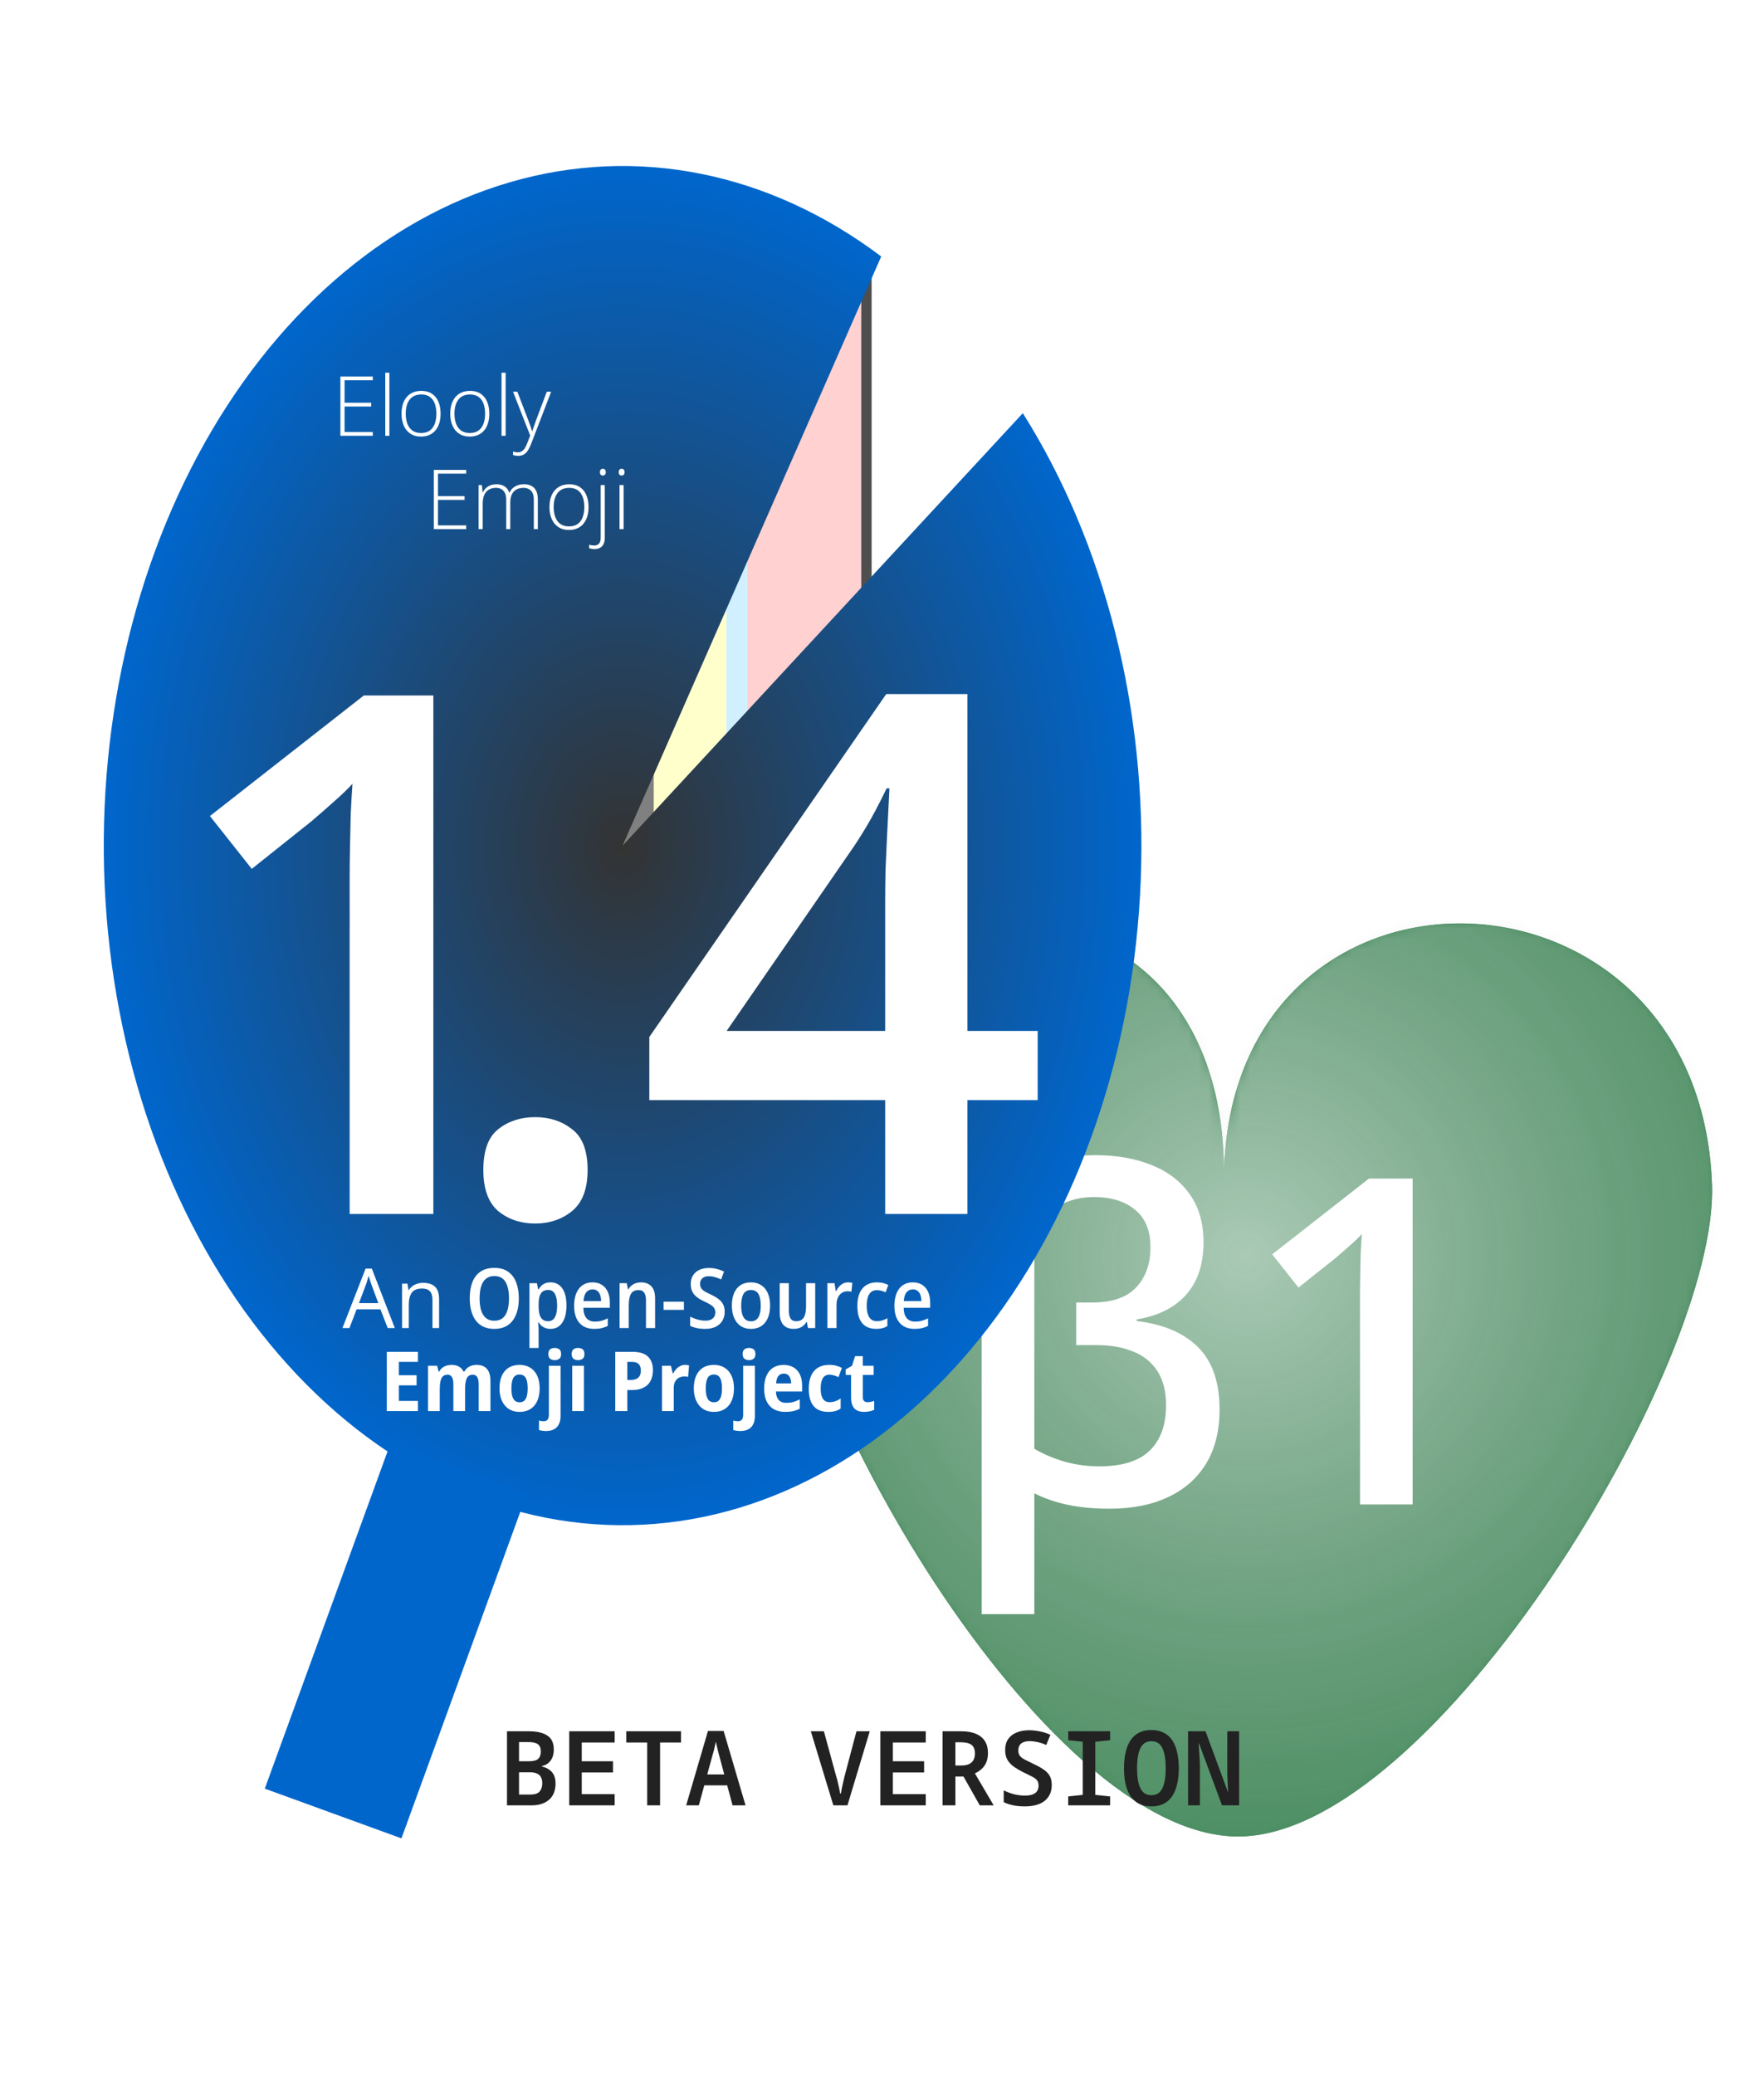 <svg width="170" height="200" viewBox="0 0 170 200" fill="none" xmlns="http://www.w3.org/2000/svg">
<g opacity="0.9">
<path d="M164.99 114.189C165.607 131.568 138.146 177 119.318 177C100.49 177 75 132.522 75 115.134C79.081 80.501 118.668 81.131 117.945 113.875C117.945 80.187 163.816 81.131 164.99 114.189Z" fill="#33804E"/>
<path d="M164.99 114.189C165.607 131.568 138.146 177 119.318 177C100.49 177 75 132.522 75 115.134C79.081 80.501 118.668 81.131 117.945 113.875C117.945 80.187 163.816 81.131 164.99 114.189Z" fill="#33804E"/>
</g>
<mask id="mask0_206_37" style="mask-type:alpha" maskUnits="userSpaceOnUse" x="75" y="89" width="90" height="88">
<g opacity="0.9">
<path d="M164.99 114.189C165.607 131.568 138.146 177 119.318 177C100.49 177 75 132.522 75 115.134C79.081 80.501 118.668 81.131 117.945 113.875C117.945 80.187 163.816 81.131 164.99 114.189Z" fill="#D12222"/>
<path d="M164.99 114.189C165.607 131.568 138.146 177 119.318 177C100.49 177 75 132.522 75 115.134C79.081 80.501 118.668 81.131 117.945 113.875C117.945 80.187 163.816 81.131 164.99 114.189Z" fill="#D12222"/>
</g>
</mask>
<g mask="url(#mask0_206_37)">
<circle cx="120" cy="121" r="62.5" fill="url(#paint0_radial_206_37)" fill-opacity="0.6"/>
</g>
<rect width="11" height="40" transform="matrix(-1 0 0 1 83 29)" fill="#FFD1D1"/>
<rect width="1" height="40" transform="matrix(-1 0 0 1 84 26)" fill="#4E4E4E"/>
<rect width="12" height="23" transform="matrix(-1 0 0 1 70 59)" fill="#FFFFCC"/>
<rect width="2" height="19" transform="matrix(-1 0 0 1 72 53)" fill="#D1F0FF"/>
<rect width="4" height="8" transform="matrix(-1 0 0 1 63 74)" fill="#808080"/>
<path d="M105.566 111.334C107.6 111.334 109.398 111.649 110.959 112.279C112.52 112.895 113.745 113.826 114.633 115.072C115.535 116.318 115.986 117.872 115.986 119.734C115.986 121.84 115.428 123.523 114.311 124.783C113.208 126.029 111.618 126.824 109.541 127.168V127.318C112.09 127.619 114.06 128.457 115.449 129.832C116.839 131.207 117.533 133.219 117.533 135.869C117.533 137.889 117.104 139.615 116.244 141.047C115.385 142.465 114.16 143.546 112.57 144.291C110.995 145.036 109.118 145.408 106.941 145.408C105.395 145.408 104.027 145.279 102.838 145.021C101.663 144.764 100.611 144.398 99.68 143.926V155.57H94.609V121.432C94.609 119.097 95.082 117.185 96.027 115.695C96.987 114.206 98.29 113.11 99.938 112.408C101.599 111.692 103.475 111.334 105.566 111.334ZM105.438 115.373C104.392 115.373 103.425 115.566 102.537 115.953C101.663 116.34 100.969 117.006 100.453 117.951C99.938 118.882 99.68 120.178 99.68 121.84V139.629C100.553 140.145 101.527 140.56 102.602 140.875C103.676 141.176 104.793 141.326 105.953 141.326C108.145 141.326 109.763 140.818 110.809 139.801C111.854 138.77 112.377 137.323 112.377 135.461C112.377 134.086 112.09 132.969 111.518 132.109C110.945 131.25 110.157 130.627 109.154 130.24C108.152 129.839 106.992 129.639 105.674 129.639H103.719V125.535H105.266C107.185 125.535 108.596 125.048 109.498 124.074C110.415 123.1 110.873 121.811 110.873 120.207C110.873 118.603 110.379 117.4 109.391 116.598C108.417 115.781 107.099 115.373 105.438 115.373ZM136.139 145H131.068V124.783C131.068 124.11 131.076 123.437 131.09 122.764C131.104 122.09 131.118 121.432 131.133 120.787C131.161 120.143 131.197 119.527 131.24 118.939C130.939 119.269 130.567 119.627 130.123 120.014C129.693 120.4 129.235 120.801 128.748 121.217L125.139 124.096L122.604 120.895L131.928 113.59H136.139V145Z" fill="white"/>
<path d="M48.86 174V166.86H50.97C51.737 166.86 52.327 166.997 52.74 167.27C53.16 167.537 53.37 167.983 53.37 168.61C53.37 169.057 53.267 169.417 53.06 169.69C52.86 169.963 52.583 170.137 52.23 170.21V170.26C52.483 170.313 52.707 170.407 52.9 170.54C53.1 170.667 53.257 170.84 53.37 171.06C53.483 171.28 53.54 171.567 53.54 171.92C53.54 172.353 53.447 172.727 53.26 173.04C53.08 173.347 52.817 173.583 52.47 173.75C52.13 173.917 51.717 174 51.23 174H48.86ZM51.08 172.96C51.527 172.96 51.833 172.863 52 172.67C52.173 172.47 52.26 172.203 52.26 171.87C52.26 171.643 52.22 171.453 52.14 171.3C52.067 171.14 51.94 171.02 51.76 170.94C51.587 170.853 51.343 170.81 51.03 170.81H50.02V172.96H51.08ZM50.99 169.75C51.403 169.75 51.693 169.673 51.86 169.52C52.033 169.367 52.12 169.13 52.12 168.81C52.12 168.483 52.027 168.25 51.84 168.11C51.66 167.97 51.35 167.9 50.91 167.9H50.02V169.75H50.99ZM54.856 174V166.86H59.236V167.94H56.066V169.75H59.076V170.83H56.066V172.92H59.236V174H54.856ZM62.372 174V167.94H60.352V166.86H65.632V167.94H63.612V174H62.372ZM66.128 174L68.228 166.83H69.738L71.848 174H70.598L69.288 169.12C69.262 168.993 69.228 168.863 69.188 168.73C69.155 168.597 69.122 168.457 69.088 168.31C69.055 168.163 69.022 168.017 68.988 167.87C68.955 168.017 68.922 168.163 68.888 168.31C68.855 168.457 68.822 168.6 68.788 168.74C68.755 168.873 68.718 169 68.678 169.12L67.348 174H66.128ZM67.618 172.07L67.918 171.02H70.058L70.238 172.07H67.618ZM80.311 174L78.141 166.86H79.4L80.6 171.25C80.647 171.39 80.694 171.56 80.74 171.76C80.787 171.953 80.831 172.147 80.871 172.34C80.91 172.533 80.944 172.707 80.971 172.86H81.04C81.067 172.707 81.097 172.533 81.13 172.34C81.171 172.147 81.214 171.953 81.26 171.76C81.307 171.56 81.347 171.387 81.38 171.24L82.54 166.86H83.82L81.671 174H80.311ZM84.837 174V166.86H89.217V167.94H86.047V169.75H89.057V170.83H86.047V172.92H89.217V174H84.837ZM90.833 174V166.86H92.653C93.213 166.86 93.683 166.943 94.063 167.11C94.443 167.27 94.729 167.507 94.923 167.82C95.116 168.127 95.213 168.503 95.213 168.95C95.213 169.29 95.159 169.59 95.053 169.85C94.946 170.103 94.796 170.317 94.603 170.49C94.416 170.663 94.199 170.807 93.953 170.92L95.763 174H94.423L92.853 171.22H92.073V174H90.833ZM92.623 170.16C92.929 170.16 93.179 170.117 93.373 170.03C93.566 169.943 93.709 169.817 93.803 169.65C93.903 169.477 93.953 169.26 93.953 169C93.953 168.6 93.839 168.32 93.613 168.16C93.393 168 93.053 167.92 92.593 167.92H92.073V170.16H92.623ZM98.739 174.1C98.372 174.1 98.012 174.067 97.659 174C97.305 173.927 96.995 173.823 96.729 173.69V172.56C97.049 172.713 97.382 172.837 97.729 172.93C98.082 173.017 98.432 173.06 98.779 173.06C99.052 173.06 99.285 173.027 99.479 172.96C99.679 172.893 99.829 172.79 99.929 172.65C100.035 172.503 100.089 172.317 100.089 172.09C100.089 171.87 100.035 171.697 99.929 171.57C99.822 171.443 99.655 171.323 99.429 171.21C99.202 171.097 98.912 170.953 98.559 170.78C98.265 170.633 97.989 170.47 97.729 170.29C97.469 170.11 97.259 169.89 97.099 169.63C96.945 169.37 96.869 169.047 96.869 168.66C96.869 168.24 96.965 167.89 97.159 167.61C97.352 167.33 97.622 167.12 97.969 166.98C98.315 166.833 98.722 166.76 99.189 166.76C99.502 166.76 99.839 166.797 100.199 166.87C100.559 166.937 100.902 167.047 101.229 167.2L100.829 168.18C100.542 168.053 100.262 167.96 99.989 167.9C99.715 167.84 99.462 167.81 99.229 167.81C99.002 167.81 98.805 167.843 98.639 167.91C98.479 167.97 98.355 168.067 98.269 168.2C98.182 168.333 98.139 168.503 98.139 168.71C98.139 168.917 98.185 169.087 98.279 169.22C98.379 169.347 98.525 169.463 98.719 169.57C98.919 169.67 99.169 169.793 99.469 169.94C99.862 170.12 100.199 170.3 100.479 170.48C100.759 170.653 100.975 170.86 101.129 171.1C101.282 171.34 101.359 171.653 101.359 172.04C101.359 172.38 101.299 172.677 101.179 172.93C101.059 173.183 100.885 173.4 100.659 173.58C100.432 173.753 100.159 173.883 99.839 173.97C99.519 174.057 99.152 174.1 98.739 174.1ZM102.945 174V173.14L104.345 172.99V167.87L102.945 167.72V166.86H106.985V167.72L105.555 167.87V172.99L106.985 173.14V174H102.945ZM110.961 174.1C110.501 174.1 110.104 174.017 109.771 173.85C109.438 173.677 109.164 173.43 108.951 173.11C108.738 172.79 108.578 172.403 108.471 171.95C108.371 171.497 108.321 170.987 108.321 170.42C108.321 169.667 108.414 169.013 108.601 168.46C108.788 167.907 109.074 167.483 109.461 167.19C109.854 166.89 110.354 166.74 110.961 166.74C111.421 166.74 111.818 166.827 112.151 167C112.484 167.167 112.758 167.41 112.971 167.73C113.184 168.05 113.341 168.437 113.441 168.89C113.548 169.343 113.601 169.853 113.601 170.42C113.601 170.987 113.548 171.497 113.441 171.95C113.341 172.403 113.184 172.79 112.971 173.11C112.758 173.43 112.481 173.677 112.141 173.85C111.808 174.017 111.414 174.1 110.961 174.1ZM110.961 173.02C111.294 173.02 111.561 172.92 111.761 172.72C111.961 172.52 112.108 172.227 112.201 171.84C112.294 171.453 112.341 170.977 112.341 170.41C112.341 169.577 112.234 168.937 112.021 168.49C111.814 168.043 111.464 167.82 110.971 167.82C110.638 167.82 110.368 167.92 110.161 168.12C109.961 168.32 109.814 168.613 109.721 169C109.628 169.387 109.581 169.86 109.581 170.42C109.581 170.98 109.628 171.453 109.721 171.84C109.814 172.227 109.961 172.52 110.161 172.72C110.368 172.92 110.634 173.02 110.961 173.02ZM114.497 174V166.86H116.177L118.327 172.69H118.357C118.344 172.47 118.33 172.26 118.317 172.06C118.31 171.853 118.304 171.66 118.297 171.48C118.29 171.3 118.284 171.13 118.277 170.97C118.277 170.803 118.277 170.653 118.277 170.52V166.86H119.417V174H117.767L115.557 168.04H115.517C115.53 168.26 115.544 168.477 115.557 168.69C115.577 168.897 115.59 169.097 115.597 169.29C115.61 169.483 115.62 169.663 115.627 169.83C115.634 169.997 115.637 170.147 115.637 170.28V174H114.497Z" fill="#222222"/>
<path d="M98.571 39.82C106.515 52.436 110.569 68.49 109.936 84.823C109.302 101.157 104.027 116.589 95.148 128.086C86.268 139.583 74.427 146.312 61.952 146.95C49.477 147.589 37.271 142.09 27.734 131.536C18.197 120.982 12.019 106.136 10.415 89.916C8.81 73.697 11.896 57.279 19.065 43.889C26.234 30.499 36.967 21.107 49.154 17.56C61.341 14.012 74.101 16.565 84.924 24.718L60 81.5L98.571 39.82Z" fill="url(#paint1_radial_206_37)"/>
<rect x="37.622" y="139.135" width="14.014" height="35.388" transform="rotate(20 37.622 139.135)" fill="#0066CC"/>
<path d="M35.926 42H32.805V36.289H35.926V36.652H33.207V38.816H35.773V39.18H33.207V41.637H35.926V42ZM37.527 42H37.129V35.922H37.527V42ZM42.461 39.871C42.461 40.199 42.421 40.499 42.34 40.77C42.259 41.038 42.139 41.27 41.98 41.465C41.822 41.66 41.624 41.811 41.387 41.918C41.152 42.025 40.879 42.078 40.566 42.078C40.27 42.078 40.005 42.026 39.773 41.922C39.542 41.815 39.345 41.664 39.184 41.469C39.025 41.273 38.904 41.042 38.82 40.773C38.737 40.503 38.695 40.202 38.695 39.871C38.695 39.415 38.771 39.023 38.922 38.695C39.075 38.365 39.294 38.112 39.578 37.938C39.865 37.76 40.207 37.672 40.605 37.672C41.017 37.672 41.359 37.766 41.633 37.953C41.909 38.138 42.116 38.396 42.254 38.727C42.392 39.057 42.461 39.439 42.461 39.871ZM39.102 39.871C39.102 40.243 39.155 40.569 39.262 40.848C39.368 41.126 39.53 41.344 39.746 41.5C39.965 41.656 40.241 41.734 40.574 41.734C40.915 41.734 41.195 41.656 41.414 41.5C41.633 41.344 41.794 41.125 41.898 40.844C42.003 40.562 42.055 40.238 42.055 39.871C42.055 39.514 42.005 39.197 41.906 38.918C41.807 38.639 41.651 38.421 41.438 38.262C41.224 38.1 40.945 38.02 40.602 38.02C40.109 38.02 39.736 38.184 39.48 38.512C39.228 38.84 39.102 39.293 39.102 39.871ZM47.156 39.871C47.156 40.199 47.116 40.499 47.035 40.77C46.954 41.038 46.835 41.27 46.676 41.465C46.517 41.66 46.319 41.811 46.082 41.918C45.848 42.025 45.574 42.078 45.262 42.078C44.965 42.078 44.7 42.026 44.469 41.922C44.237 41.815 44.04 41.664 43.879 41.469C43.72 41.273 43.599 41.042 43.516 40.773C43.432 40.503 43.391 40.202 43.391 39.871C43.391 39.415 43.466 39.023 43.617 38.695C43.771 38.365 43.99 38.112 44.273 37.938C44.56 37.76 44.902 37.672 45.301 37.672C45.712 37.672 46.055 37.766 46.328 37.953C46.604 38.138 46.811 38.396 46.949 38.727C47.087 39.057 47.156 39.439 47.156 39.871ZM43.797 39.871C43.797 40.243 43.85 40.569 43.957 40.848C44.064 41.126 44.225 41.344 44.441 41.5C44.66 41.656 44.936 41.734 45.27 41.734C45.611 41.734 45.891 41.656 46.109 41.5C46.328 41.344 46.49 41.125 46.594 40.844C46.698 40.562 46.75 40.238 46.75 39.871C46.75 39.514 46.7 39.197 46.602 38.918C46.503 38.639 46.346 38.421 46.133 38.262C45.919 38.1 45.641 38.02 45.297 38.02C44.805 38.02 44.431 38.184 44.176 38.512C43.923 38.84 43.797 39.293 43.797 39.871ZM48.73 42H48.332V35.922H48.73V42ZM49.441 37.754H49.859L50.891 40.449C50.953 40.608 51.008 40.755 51.055 40.891C51.104 41.023 51.147 41.146 51.184 41.258C51.22 41.367 51.25 41.467 51.273 41.559H51.297C51.336 41.439 51.388 41.285 51.453 41.098C51.518 40.908 51.592 40.697 51.676 40.465L52.695 37.754H53.117L51.18 42.797C51.086 43.042 50.983 43.249 50.871 43.418C50.759 43.59 50.628 43.719 50.477 43.805C50.325 43.893 50.143 43.938 49.93 43.938C49.833 43.938 49.746 43.93 49.668 43.914C49.59 43.901 49.514 43.883 49.441 43.859V43.52C49.509 43.54 49.578 43.557 49.648 43.57C49.721 43.586 49.801 43.594 49.887 43.594C50.035 43.594 50.163 43.562 50.27 43.5C50.379 43.44 50.477 43.346 50.562 43.219C50.648 43.091 50.729 42.928 50.805 42.73L51.094 41.977L49.441 37.754Z" fill="white"/>
<path d="M46.58 112.762C46.58 110.893 47.059 109.583 48.016 108.831C48.995 108.056 50.18 107.669 51.57 107.669C52.96 107.669 54.145 108.056 55.125 108.831C56.128 109.583 56.629 110.893 56.629 112.762C56.629 114.585 56.128 115.906 55.125 116.727C54.145 117.524 52.96 117.923 51.57 117.923C50.18 117.923 48.995 117.524 48.016 116.727C47.059 115.906 46.58 114.585 46.58 112.762ZM100.003 106.028H93.235V117H85.306V106.028H62.576V99.944L85.408 66.893H93.235V99.363H100.003V106.028ZM85.306 99.363V86.956C85.306 85.931 85.317 84.894 85.34 83.846C85.385 82.775 85.431 81.749 85.477 80.769C85.522 79.79 85.568 78.89 85.613 78.069C85.659 77.226 85.693 76.531 85.716 75.984H85.442C85.009 76.896 84.531 77.83 84.007 78.787C83.483 79.721 82.924 80.633 82.332 81.522L70.027 99.363H85.306Z" fill="white"/>
<path d="M41.763 117H33.696V84.837C33.696 83.766 33.708 82.695 33.73 81.624C33.753 80.553 33.776 79.505 33.799 78.48C33.844 77.454 33.901 76.474 33.97 75.54C33.491 76.064 32.899 76.634 32.192 77.249C31.509 77.864 30.78 78.502 30.005 79.163L24.263 83.743L20.23 78.65L35.063 67.029H41.763V117Z" fill="white"/>
<path d="M40.277 136H37.277V130.289H40.277V131.258H38.441V132.547H40.148V133.52H38.441V135.02H40.277V136ZM45.922 131.547C46.367 131.547 46.702 131.676 46.926 131.934C47.152 132.189 47.266 132.591 47.266 133.141V136H46.133V133.441C46.133 133.124 46.086 132.887 45.992 132.73C45.901 132.572 45.759 132.492 45.566 132.492C45.296 132.492 45.104 132.603 44.992 132.824C44.88 133.046 44.824 133.371 44.824 133.801V136H43.691V133.434C43.691 133.223 43.671 133.048 43.629 132.91C43.59 132.77 43.529 132.665 43.445 132.598C43.365 132.527 43.259 132.492 43.129 132.492C42.936 132.492 42.785 132.547 42.676 132.656C42.569 132.766 42.492 132.928 42.445 133.145C42.401 133.358 42.379 133.62 42.379 133.93V136H41.25V131.629H42.125L42.266 132.188H42.332C42.408 132.042 42.505 131.922 42.625 131.828C42.745 131.734 42.879 131.664 43.027 131.617C43.178 131.57 43.336 131.547 43.5 131.547C43.794 131.547 44.038 131.603 44.23 131.715C44.423 131.824 44.568 131.98 44.664 132.184H44.758C44.875 131.967 45.036 131.807 45.242 131.703C45.448 131.599 45.675 131.547 45.922 131.547ZM52.008 133.805C52.008 134.146 51.966 134.456 51.883 134.734C51.8 135.013 51.676 135.253 51.512 135.453C51.348 135.654 51.145 135.809 50.902 135.918C50.66 136.025 50.38 136.078 50.062 136.078C49.763 136.078 49.495 136.025 49.258 135.918C49.021 135.811 48.819 135.658 48.652 135.457C48.486 135.257 48.358 135.017 48.27 134.738C48.181 134.46 48.137 134.148 48.137 133.805C48.137 133.339 48.211 132.938 48.359 132.602C48.51 132.263 48.73 132.003 49.02 131.82C49.309 131.638 49.663 131.547 50.082 131.547C50.462 131.547 50.797 131.634 51.086 131.809C51.375 131.983 51.6 132.238 51.762 132.574C51.926 132.91 52.008 133.32 52.008 133.805ZM49.285 133.812C49.285 134.104 49.312 134.35 49.367 134.551C49.422 134.749 49.507 134.898 49.621 135C49.738 135.102 49.889 135.152 50.074 135.152C50.259 135.152 50.408 135.103 50.52 135.004C50.634 134.902 50.717 134.751 50.77 134.551C50.824 134.35 50.852 134.102 50.852 133.805C50.852 133.508 50.824 133.262 50.77 133.066C50.717 132.871 50.634 132.724 50.52 132.625C50.405 132.526 50.255 132.477 50.07 132.477C49.794 132.477 49.594 132.587 49.469 132.809C49.346 133.027 49.285 133.362 49.285 133.812ZM52.633 137.922C52.513 137.922 52.391 137.913 52.266 137.895C52.141 137.879 52.033 137.857 51.941 137.828V136.906C52.02 136.932 52.095 136.951 52.168 136.961C52.241 136.974 52.32 136.98 52.406 136.98C52.552 136.98 52.669 136.934 52.758 136.84C52.849 136.746 52.895 136.581 52.895 136.344V131.629H54.023V136.473C54.023 136.764 53.974 137.018 53.875 137.234C53.779 137.453 53.628 137.621 53.422 137.738C53.219 137.858 52.956 137.919 52.633 137.922ZM52.844 130.504C52.844 130.29 52.9 130.139 53.012 130.051C53.124 129.96 53.273 129.914 53.461 129.914C53.646 129.914 53.794 129.96 53.906 130.051C54.018 130.139 54.074 130.29 54.074 130.504C54.074 130.712 54.017 130.862 53.902 130.953C53.788 131.044 53.641 131.09 53.461 131.09C53.279 131.09 53.13 131.044 53.016 130.953C52.901 130.862 52.844 130.712 52.844 130.504ZM56.273 131.629V136H55.145V131.629H56.273ZM55.711 129.914C55.896 129.914 56.044 129.96 56.156 130.051C56.268 130.139 56.324 130.29 56.324 130.504C56.324 130.712 56.267 130.862 56.152 130.953C56.038 131.044 55.891 131.09 55.711 131.09C55.529 131.09 55.38 131.044 55.266 130.953C55.151 130.862 55.094 130.712 55.094 130.504C55.094 130.29 55.15 130.139 55.262 130.051C55.374 129.96 55.523 129.914 55.711 129.914ZM60.965 130.289C61.639 130.289 62.134 130.444 62.449 130.754C62.767 131.064 62.926 131.5 62.926 132.062C62.926 132.328 62.888 132.577 62.812 132.809C62.74 133.04 62.622 133.243 62.461 133.418C62.302 133.59 62.092 133.725 61.832 133.824C61.574 133.923 61.26 133.973 60.891 133.973H60.457V136H59.293V130.289H60.965ZM60.895 131.258H60.457V133H60.773C60.979 133 61.155 132.97 61.301 132.91C61.449 132.848 61.562 132.75 61.641 132.617C61.719 132.482 61.758 132.307 61.758 132.094C61.758 131.807 61.688 131.596 61.547 131.461C61.406 131.326 61.189 131.258 60.895 131.258ZM66.019 131.547C66.079 131.547 66.143 131.551 66.211 131.559C66.281 131.566 66.346 131.578 66.406 131.594L66.312 132.707C66.268 132.691 66.212 132.68 66.144 132.672C66.079 132.664 66.016 132.66 65.953 132.66C65.815 132.66 65.684 132.682 65.559 132.727C65.434 132.771 65.324 132.839 65.231 132.93C65.137 133.021 65.062 133.137 65.008 133.277C64.956 133.418 64.93 133.583 64.93 133.773V136H63.801V131.629H64.66L64.828 132.359H64.883C64.956 132.214 65.048 132.079 65.16 131.957C65.272 131.835 65.401 131.736 65.547 131.66C65.693 131.585 65.85 131.547 66.019 131.547ZM70.734 133.805C70.734 134.146 70.693 134.456 70.609 134.734C70.526 135.013 70.402 135.253 70.238 135.453C70.074 135.654 69.871 135.809 69.629 135.918C69.387 136.025 69.107 136.078 68.789 136.078C68.49 136.078 68.221 136.025 67.984 135.918C67.747 135.811 67.546 135.658 67.379 135.457C67.212 135.257 67.085 135.017 66.996 134.738C66.908 134.46 66.863 134.148 66.863 133.805C66.863 133.339 66.938 132.938 67.086 132.602C67.237 132.263 67.457 132.003 67.746 131.82C68.035 131.638 68.389 131.547 68.809 131.547C69.189 131.547 69.523 131.634 69.812 131.809C70.102 131.983 70.327 132.238 70.488 132.574C70.652 132.91 70.734 133.32 70.734 133.805ZM68.012 133.812C68.012 134.104 68.039 134.35 68.094 134.551C68.148 134.749 68.233 134.898 68.348 135C68.465 135.102 68.616 135.152 68.801 135.152C68.986 135.152 69.134 135.103 69.246 135.004C69.361 134.902 69.444 134.751 69.496 134.551C69.551 134.35 69.578 134.102 69.578 133.805C69.578 133.508 69.551 133.262 69.496 133.066C69.444 132.871 69.361 132.724 69.246 132.625C69.132 132.526 68.982 132.477 68.797 132.477C68.521 132.477 68.32 132.587 68.195 132.809C68.073 133.027 68.012 133.362 68.012 133.812ZM71.359 137.922C71.24 137.922 71.117 137.913 70.992 137.895C70.867 137.879 70.759 137.857 70.668 137.828V136.906C70.746 136.932 70.822 136.951 70.894 136.961C70.967 136.974 71.047 136.98 71.133 136.98C71.279 136.98 71.396 136.934 71.484 136.84C71.576 136.746 71.621 136.581 71.621 136.344V131.629H72.75V136.473C72.75 136.764 72.701 137.018 72.602 137.234C72.505 137.453 72.354 137.621 72.148 137.738C71.945 137.858 71.682 137.919 71.359 137.922ZM71.57 130.504C71.57 130.29 71.626 130.139 71.738 130.051C71.85 129.96 72 129.914 72.188 129.914C72.372 129.914 72.521 129.96 72.633 130.051C72.745 130.139 72.801 130.29 72.801 130.504C72.801 130.712 72.743 130.862 72.629 130.953C72.514 131.044 72.367 131.09 72.188 131.09C72.005 131.09 71.857 131.044 71.742 130.953C71.628 130.862 71.57 130.712 71.57 130.504ZM75.516 131.551C75.891 131.551 76.211 131.63 76.477 131.789C76.742 131.945 76.945 132.171 77.086 132.465C77.229 132.759 77.301 133.115 77.301 133.531V134.113H74.777C74.788 134.467 74.876 134.738 75.043 134.926C75.21 135.113 75.451 135.207 75.766 135.207C76.005 135.207 76.228 135.181 76.434 135.129C76.639 135.074 76.853 134.988 77.074 134.871V135.773C76.874 135.878 76.663 135.954 76.441 136.004C76.223 136.053 75.966 136.078 75.672 136.078C75.25 136.078 74.887 135.993 74.582 135.824C74.28 135.655 74.048 135.405 73.887 135.074C73.725 134.741 73.644 134.331 73.644 133.844C73.644 133.341 73.72 132.921 73.871 132.582C74.022 132.241 74.237 131.984 74.516 131.812C74.797 131.638 75.13 131.551 75.516 131.551ZM75.531 132.387C75.323 132.387 75.152 132.462 75.019 132.613C74.889 132.764 74.815 133.005 74.797 133.336H76.246C76.243 133.148 76.215 132.983 76.16 132.84C76.108 132.697 76.03 132.586 75.926 132.508C75.822 132.427 75.69 132.387 75.531 132.387ZM79.82 136.078C79.414 136.078 79.07 135.999 78.789 135.84C78.51 135.678 78.299 135.432 78.156 135.102C78.013 134.771 77.941 134.349 77.941 133.836C77.941 133.339 78.018 132.921 78.172 132.582C78.328 132.241 78.552 131.983 78.844 131.809C79.135 131.634 79.484 131.547 79.891 131.547C80.159 131.547 80.393 131.574 80.594 131.629C80.794 131.684 80.974 131.754 81.133 131.84L80.809 132.727C80.647 132.654 80.495 132.596 80.352 132.555C80.208 132.51 80.065 132.488 79.922 132.488C79.74 132.488 79.586 132.539 79.461 132.641C79.338 132.74 79.246 132.889 79.184 133.09C79.121 133.288 79.09 133.535 79.09 133.832C79.09 134.126 79.122 134.371 79.188 134.566C79.253 134.759 79.348 134.904 79.473 135C79.598 135.094 79.749 135.141 79.926 135.141C80.134 135.141 80.326 135.111 80.5 135.051C80.677 134.988 80.849 134.9 81.016 134.785V135.754C80.852 135.868 80.674 135.951 80.484 136C80.297 136.052 80.076 136.078 79.82 136.078ZM83.602 135.145C83.708 135.145 83.815 135.133 83.922 135.109C84.031 135.086 84.139 135.055 84.246 135.016V135.879C84.124 135.939 83.978 135.987 83.809 136.023C83.642 136.06 83.461 136.078 83.266 136.078C83.01 136.078 82.789 136.033 82.602 135.941C82.414 135.85 82.269 135.702 82.168 135.496C82.069 135.288 82.019 135.008 82.019 134.656V132.512H81.504V131.984L82.106 131.637L82.41 130.703H83.148V131.629H84.199V132.512H83.148V134.641C83.148 134.81 83.188 134.936 83.266 135.02C83.346 135.103 83.458 135.145 83.602 135.145Z" fill="white"/>
<path d="M50 125.137C50 125.574 49.952 125.973 49.855 126.332C49.759 126.691 49.613 127.003 49.418 127.266C49.225 127.526 48.98 127.727 48.684 127.867C48.389 128.008 48.042 128.078 47.641 128.078C47.232 128.078 46.879 128.008 46.582 127.867C46.285 127.724 46.039 127.522 45.844 127.262C45.651 126.999 45.507 126.686 45.41 126.324C45.316 125.962 45.27 125.564 45.27 125.129C45.27 124.52 45.357 123.996 45.531 123.559C45.706 123.121 45.969 122.785 46.32 122.551C46.672 122.316 47.113 122.199 47.645 122.199C48.178 122.199 48.618 122.322 48.965 122.566C49.314 122.811 49.573 123.154 49.742 123.594C49.914 124.034 50 124.548 50 125.137ZM46.219 125.137C46.219 125.592 46.27 125.982 46.371 126.305C46.475 126.625 46.632 126.87 46.84 127.039C47.051 127.208 47.316 127.293 47.637 127.293C47.962 127.293 48.229 127.21 48.438 127.043C48.646 126.874 48.8 126.629 48.898 126.309C49 125.986 49.051 125.595 49.051 125.137C49.051 124.447 48.938 123.915 48.711 123.543C48.484 123.171 48.129 122.984 47.645 122.984C47.319 122.984 47.051 123.069 46.84 123.238C46.629 123.405 46.473 123.648 46.371 123.969C46.27 124.289 46.219 124.678 46.219 125.137ZM53.062 123.594C53.534 123.594 53.906 123.783 54.18 124.16C54.453 124.538 54.59 125.095 54.59 125.832C54.59 126.316 54.527 126.725 54.402 127.059C54.277 127.392 54.1 127.646 53.871 127.82C53.642 127.992 53.372 128.078 53.062 128.078C52.875 128.078 52.708 128.051 52.562 127.996C52.417 127.941 52.289 127.867 52.18 127.773C52.073 127.677 51.982 127.568 51.906 127.445H51.863C51.874 127.56 51.883 127.677 51.891 127.797C51.901 127.917 51.906 128.025 51.906 128.121V129.918H51.023V123.672H51.742L51.863 124.273H51.906C51.987 124.133 52.081 124.012 52.188 123.91C52.294 123.809 52.419 123.73 52.562 123.676C52.708 123.621 52.875 123.594 53.062 123.594ZM52.824 124.324C52.608 124.324 52.432 124.375 52.297 124.477C52.164 124.576 52.066 124.727 52.004 124.93C51.941 125.133 51.909 125.391 51.906 125.703V125.863C51.906 126.189 51.936 126.461 51.996 126.68C52.059 126.898 52.158 127.064 52.293 127.176C52.428 127.285 52.608 127.34 52.832 127.34C53.025 127.34 53.185 127.281 53.312 127.164C53.44 127.047 53.535 126.876 53.598 126.652C53.66 126.426 53.691 126.151 53.691 125.828C53.691 125.341 53.621 124.969 53.48 124.711C53.34 124.453 53.121 124.324 52.824 124.324ZM57.102 123.594C57.458 123.594 57.76 123.674 58.008 123.836C58.258 123.997 58.448 124.224 58.578 124.516C58.708 124.807 58.773 125.151 58.773 125.547V126.043H56.219C56.227 126.478 56.324 126.809 56.512 127.035C56.699 127.262 56.97 127.375 57.324 127.375C57.556 127.375 57.77 127.349 57.965 127.297C58.16 127.245 58.363 127.165 58.574 127.059V127.789C58.379 127.888 58.178 127.961 57.973 128.008C57.767 128.055 57.529 128.078 57.258 128.078C56.852 128.078 56.504 127.992 56.215 127.82C55.928 127.646 55.708 127.393 55.555 127.062C55.404 126.732 55.328 126.333 55.328 125.867C55.328 125.38 55.4 124.969 55.543 124.633C55.686 124.294 55.889 124.036 56.152 123.859C56.418 123.682 56.734 123.594 57.102 123.594ZM57.109 124.27C56.854 124.27 56.65 124.363 56.496 124.551C56.345 124.738 56.257 125.022 56.23 125.402H57.93C57.93 125.184 57.9 124.99 57.84 124.82C57.78 124.648 57.689 124.514 57.566 124.418C57.447 124.319 57.294 124.27 57.109 124.27ZM61.766 123.594C62.2 123.594 62.536 123.72 62.773 123.973C63.013 124.223 63.133 124.613 63.133 125.145V128H62.254V125.332C62.254 125.001 62.197 124.753 62.082 124.586C61.97 124.419 61.79 124.336 61.543 124.336C61.191 124.336 60.945 124.46 60.805 124.707C60.664 124.954 60.594 125.332 60.594 125.84V128H59.711V123.672H60.402L60.516 124.262H60.566C60.647 124.113 60.747 123.991 60.867 123.895C60.99 123.796 61.128 123.721 61.281 123.672C61.435 123.62 61.596 123.594 61.766 123.594ZM63.949 126.242V125.457H65.91V126.242H63.949ZM69.84 126.422C69.84 126.758 69.764 127.051 69.613 127.301C69.462 127.548 69.246 127.74 68.965 127.875C68.686 128.01 68.354 128.078 67.969 128.078C67.781 128.078 67.602 128.068 67.43 128.047C67.26 128.026 67.098 127.993 66.941 127.949C66.788 127.905 66.644 127.85 66.512 127.785V126.902C66.728 127.009 66.965 127.1 67.223 127.176C67.481 127.249 67.736 127.285 67.988 127.285C68.199 127.285 68.375 127.251 68.516 127.184C68.656 127.116 68.762 127.023 68.832 126.906C68.902 126.786 68.938 126.648 68.938 126.492C68.938 126.326 68.9 126.185 68.824 126.07C68.751 125.956 68.635 125.849 68.477 125.75C68.318 125.648 68.112 125.54 67.859 125.426C67.68 125.345 67.512 125.255 67.356 125.156C67.199 125.057 67.062 124.944 66.945 124.816C66.828 124.689 66.736 124.539 66.668 124.367C66.603 124.193 66.57 123.988 66.57 123.754C66.568 123.434 66.638 123.159 66.781 122.93C66.924 122.698 67.128 122.52 67.391 122.395C67.654 122.27 67.961 122.207 68.312 122.207C68.581 122.207 68.836 122.238 69.078 122.301C69.32 122.361 69.553 122.444 69.777 122.551L69.496 123.312C69.288 123.214 69.086 123.138 68.891 123.086C68.695 123.031 68.5 123.004 68.305 123.004C68.125 123.004 67.973 123.034 67.848 123.094C67.725 123.154 67.632 123.238 67.566 123.348C67.501 123.454 67.469 123.581 67.469 123.727C67.469 123.893 67.503 124.034 67.57 124.148C67.641 124.26 67.753 124.365 67.906 124.461C68.06 124.555 68.263 124.659 68.516 124.773C68.799 124.906 69.039 125.047 69.234 125.195C69.432 125.341 69.582 125.512 69.684 125.707C69.788 125.902 69.84 126.141 69.84 126.422ZM74.215 125.828C74.215 126.172 74.174 126.482 74.094 126.758C74.013 127.034 73.894 127.271 73.738 127.469C73.582 127.664 73.388 127.815 73.156 127.922C72.927 128.026 72.663 128.078 72.363 128.078C72.079 128.078 71.824 128.026 71.598 127.922C71.374 127.818 71.182 127.668 71.023 127.473C70.865 127.275 70.742 127.038 70.656 126.762C70.573 126.483 70.531 126.172 70.531 125.828C70.531 125.359 70.603 124.958 70.746 124.625C70.889 124.292 71.098 124.036 71.371 123.859C71.647 123.682 71.984 123.594 72.383 123.594C72.75 123.594 73.07 123.681 73.344 123.855C73.62 124.027 73.833 124.28 73.984 124.613C74.138 124.944 74.215 125.349 74.215 125.828ZM71.43 125.832C71.43 126.155 71.462 126.43 71.527 126.656C71.595 126.883 71.698 127.055 71.836 127.172C71.977 127.289 72.156 127.348 72.375 127.348C72.594 127.348 72.772 127.289 72.91 127.172C73.048 127.055 73.15 126.884 73.215 126.66C73.28 126.434 73.312 126.156 73.312 125.828C73.312 125.503 73.28 125.229 73.215 125.008C73.15 124.784 73.048 124.615 72.91 124.5C72.772 124.385 72.592 124.328 72.371 124.328C72.043 124.328 71.803 124.456 71.652 124.711C71.504 124.966 71.43 125.34 71.43 125.832ZM78.562 123.672V128H77.867L77.758 127.418H77.707C77.626 127.564 77.525 127.686 77.402 127.785C77.283 127.882 77.147 127.954 76.996 128.004C76.845 128.053 76.682 128.078 76.508 128.078C76.211 128.078 75.961 128.021 75.758 127.906C75.555 127.789 75.401 127.615 75.297 127.383C75.193 127.148 75.141 126.855 75.141 126.504V123.672H76.023V126.316C76.023 126.658 76.079 126.914 76.191 127.086C76.303 127.255 76.479 127.34 76.719 127.34C76.961 127.34 77.152 127.284 77.293 127.172C77.434 127.06 77.533 126.895 77.59 126.676C77.65 126.457 77.68 126.189 77.68 125.871V123.672H78.562ZM81.719 123.594C81.787 123.594 81.857 123.598 81.93 123.605C82.005 123.613 82.076 123.625 82.141 123.641L82.051 124.504C81.999 124.486 81.938 124.473 81.867 124.465C81.797 124.457 81.729 124.453 81.664 124.453C81.518 124.453 81.382 124.482 81.254 124.539C81.129 124.596 81.018 124.681 80.922 124.793C80.826 124.905 80.75 125.042 80.695 125.203C80.643 125.365 80.617 125.547 80.617 125.75V128H79.738V123.672H80.422L80.543 124.426H80.586C80.662 124.272 80.754 124.133 80.863 124.008C80.975 123.883 81.103 123.783 81.246 123.707C81.389 123.632 81.547 123.594 81.719 123.594ZM84.434 128.078C84.053 128.078 83.728 127.999 83.457 127.84C83.186 127.678 82.979 127.434 82.836 127.105C82.695 126.777 82.625 126.362 82.625 125.859C82.625 125.362 82.701 124.945 82.852 124.609C83.003 124.273 83.217 124.021 83.496 123.852C83.777 123.68 84.109 123.594 84.492 123.594C84.724 123.594 84.932 123.617 85.117 123.664C85.305 123.711 85.469 123.772 85.609 123.848L85.348 124.551C85.21 124.488 85.069 124.438 84.926 124.398C84.785 124.359 84.647 124.34 84.512 124.34C84.296 124.34 84.113 124.397 83.965 124.512C83.819 124.626 83.71 124.796 83.637 125.02C83.564 125.243 83.527 125.522 83.527 125.855C83.527 126.178 83.564 126.451 83.637 126.672C83.71 126.891 83.818 127.056 83.961 127.168C84.107 127.28 84.287 127.336 84.5 127.336C84.695 127.336 84.876 127.31 85.043 127.258C85.21 127.206 85.368 127.135 85.519 127.047V127.805C85.371 127.898 85.208 127.967 85.031 128.012C84.857 128.056 84.658 128.078 84.434 128.078ZM87.969 123.594C88.326 123.594 88.628 123.674 88.875 123.836C89.125 123.997 89.315 124.224 89.445 124.516C89.576 124.807 89.641 125.151 89.641 125.547V126.043H87.086C87.094 126.478 87.191 126.809 87.379 127.035C87.566 127.262 87.837 127.375 88.191 127.375C88.423 127.375 88.637 127.349 88.832 127.297C89.027 127.245 89.231 127.165 89.441 127.059V127.789C89.246 127.888 89.046 127.961 88.84 128.008C88.634 128.055 88.396 128.078 88.125 128.078C87.719 128.078 87.371 127.992 87.082 127.82C86.796 127.646 86.576 127.393 86.422 127.062C86.271 126.732 86.195 126.333 86.195 125.867C86.195 125.38 86.267 124.969 86.41 124.633C86.553 124.294 86.757 124.036 87.019 123.859C87.285 123.682 87.602 123.594 87.969 123.594ZM87.977 124.27C87.721 124.27 87.517 124.363 87.363 124.551C87.212 124.738 87.124 125.022 87.098 125.402H88.797C88.797 125.184 88.767 124.99 88.707 124.82C88.647 124.648 88.556 124.514 88.434 124.418C88.314 124.319 88.162 124.27 87.977 124.27Z" fill="white"/>
<path d="M37.363 128L36.66 126.188H34.371L33.672 128H33L35.234 122.266H35.832L38.051 128H37.363ZM36.461 125.598L35.793 123.797C35.777 123.75 35.751 123.673 35.715 123.566C35.681 123.46 35.646 123.349 35.609 123.234C35.573 123.12 35.543 123.027 35.52 122.957C35.493 123.064 35.465 123.171 35.434 123.277C35.405 123.382 35.376 123.479 35.348 123.57C35.319 123.659 35.294 123.734 35.273 123.797L34.594 125.598H36.461ZM40.773 123.641C41.281 123.641 41.665 123.766 41.926 124.016C42.186 124.263 42.316 124.661 42.316 125.211V128H41.676V125.254C41.676 124.897 41.594 124.63 41.43 124.453C41.268 124.276 41.02 124.188 40.684 124.188C40.21 124.188 39.876 124.322 39.684 124.59C39.491 124.858 39.395 125.247 39.395 125.758V128H38.746V123.719H39.27L39.367 124.336H39.402C39.493 124.185 39.609 124.059 39.75 123.957C39.891 123.853 40.048 123.775 40.223 123.723C40.397 123.668 40.581 123.641 40.773 123.641Z" fill="white"/>
<path d="M44.926 51H41.805V45.289H44.926V45.652H42.207V47.816H44.773V48.18H42.207V50.637H44.926V51ZM50.508 46.672C50.917 46.672 51.24 46.79 51.477 47.027C51.714 47.264 51.832 47.638 51.832 48.148V51H51.445V48.164C51.445 47.771 51.355 47.482 51.176 47.297C50.996 47.112 50.759 47.02 50.465 47.02C50.061 47.02 49.745 47.138 49.516 47.375C49.289 47.609 49.176 47.979 49.176 48.484V51H48.785V48.164C48.785 47.901 48.743 47.686 48.66 47.52C48.579 47.35 48.466 47.225 48.32 47.145C48.175 47.061 48.003 47.02 47.805 47.02C47.542 47.02 47.314 47.074 47.121 47.184C46.928 47.29 46.78 47.457 46.676 47.684C46.572 47.908 46.52 48.193 46.52 48.539V51H46.125V46.754H46.445L46.504 47.449H46.527C46.598 47.311 46.691 47.184 46.809 47.066C46.926 46.949 47.07 46.854 47.242 46.781C47.417 46.708 47.621 46.672 47.855 46.672C48.16 46.672 48.418 46.741 48.629 46.879C48.842 47.014 48.991 47.216 49.074 47.484H49.102C49.216 47.229 49.393 47.03 49.633 46.887C49.875 46.743 50.167 46.672 50.508 46.672ZM56.719 48.871C56.719 49.199 56.678 49.499 56.598 49.77C56.517 50.038 56.397 50.27 56.238 50.465C56.079 50.66 55.882 50.811 55.645 50.918C55.41 51.025 55.137 51.078 54.824 51.078C54.527 51.078 54.263 51.026 54.031 50.922C53.8 50.815 53.603 50.664 53.441 50.469C53.283 50.273 53.161 50.042 53.078 49.773C52.995 49.503 52.953 49.202 52.953 48.871C52.953 48.415 53.029 48.023 53.18 47.695C53.333 47.365 53.552 47.112 53.836 46.938C54.122 46.76 54.465 46.672 54.863 46.672C55.275 46.672 55.617 46.766 55.891 46.953C56.167 47.138 56.374 47.396 56.512 47.727C56.65 48.057 56.719 48.439 56.719 48.871ZM53.359 48.871C53.359 49.243 53.413 49.569 53.52 49.848C53.626 50.126 53.788 50.344 54.004 50.5C54.223 50.656 54.499 50.734 54.832 50.734C55.173 50.734 55.453 50.656 55.672 50.5C55.891 50.344 56.052 50.125 56.156 49.844C56.26 49.562 56.312 49.238 56.312 48.871C56.312 48.514 56.263 48.197 56.164 47.918C56.065 47.639 55.909 47.421 55.695 47.262C55.482 47.1 55.203 47.02 54.859 47.02C54.367 47.02 53.993 47.184 53.738 47.512C53.486 47.84 53.359 48.293 53.359 48.871ZM57.309 52.922C57.194 52.922 57.092 52.913 57.004 52.895C56.915 52.879 56.839 52.858 56.773 52.832V52.492C56.854 52.523 56.936 52.544 57.02 52.555C57.1 52.568 57.186 52.574 57.277 52.574C57.475 52.574 57.626 52.513 57.73 52.391C57.837 52.268 57.891 52.081 57.891 51.828V46.754H58.285V51.84C58.285 52.074 58.245 52.272 58.164 52.434C58.086 52.595 57.974 52.716 57.828 52.797C57.682 52.88 57.509 52.922 57.309 52.922ZM57.812 45.508C57.812 45.409 57.836 45.331 57.883 45.273C57.93 45.214 58 45.184 58.094 45.184C58.193 45.184 58.266 45.214 58.312 45.273C58.359 45.331 58.383 45.409 58.383 45.508C58.383 45.607 58.359 45.685 58.312 45.742C58.266 45.8 58.193 45.828 58.094 45.828C58 45.828 57.93 45.8 57.883 45.742C57.836 45.685 57.812 45.607 57.812 45.508ZM60.098 46.754V51H59.703V46.754H60.098ZM59.906 45.184C60.005 45.184 60.078 45.214 60.125 45.273C60.172 45.331 60.195 45.409 60.195 45.508C60.195 45.607 60.172 45.685 60.125 45.742C60.078 45.8 60.005 45.828 59.906 45.828C59.812 45.828 59.742 45.8 59.695 45.742C59.648 45.685 59.625 45.607 59.625 45.508C59.625 45.409 59.648 45.331 59.695 45.273C59.742 45.214 59.812 45.184 59.906 45.184Z" fill="white"/>
<defs>
<radialGradient id="paint0_radial_206_37" cx="0" cy="0" r="1" gradientUnits="userSpaceOnUse" gradientTransform="translate(120 121) rotate(90) scale(62.5)">
<stop stop-color="white"/>
<stop offset="1" stop-color="#CCCCCC" stop-opacity="0"/>
</radialGradient>
<radialGradient id="paint1_radial_206_37" cx="0" cy="0" r="1" gradientUnits="userSpaceOnUse" gradientTransform="translate(60 81.5) rotate(90) scale(65.5 50)">
<stop stop-color="#333333"/>
<stop offset="1" stop-color="#0066CC"/>
</radialGradient>
</defs>
</svg>
